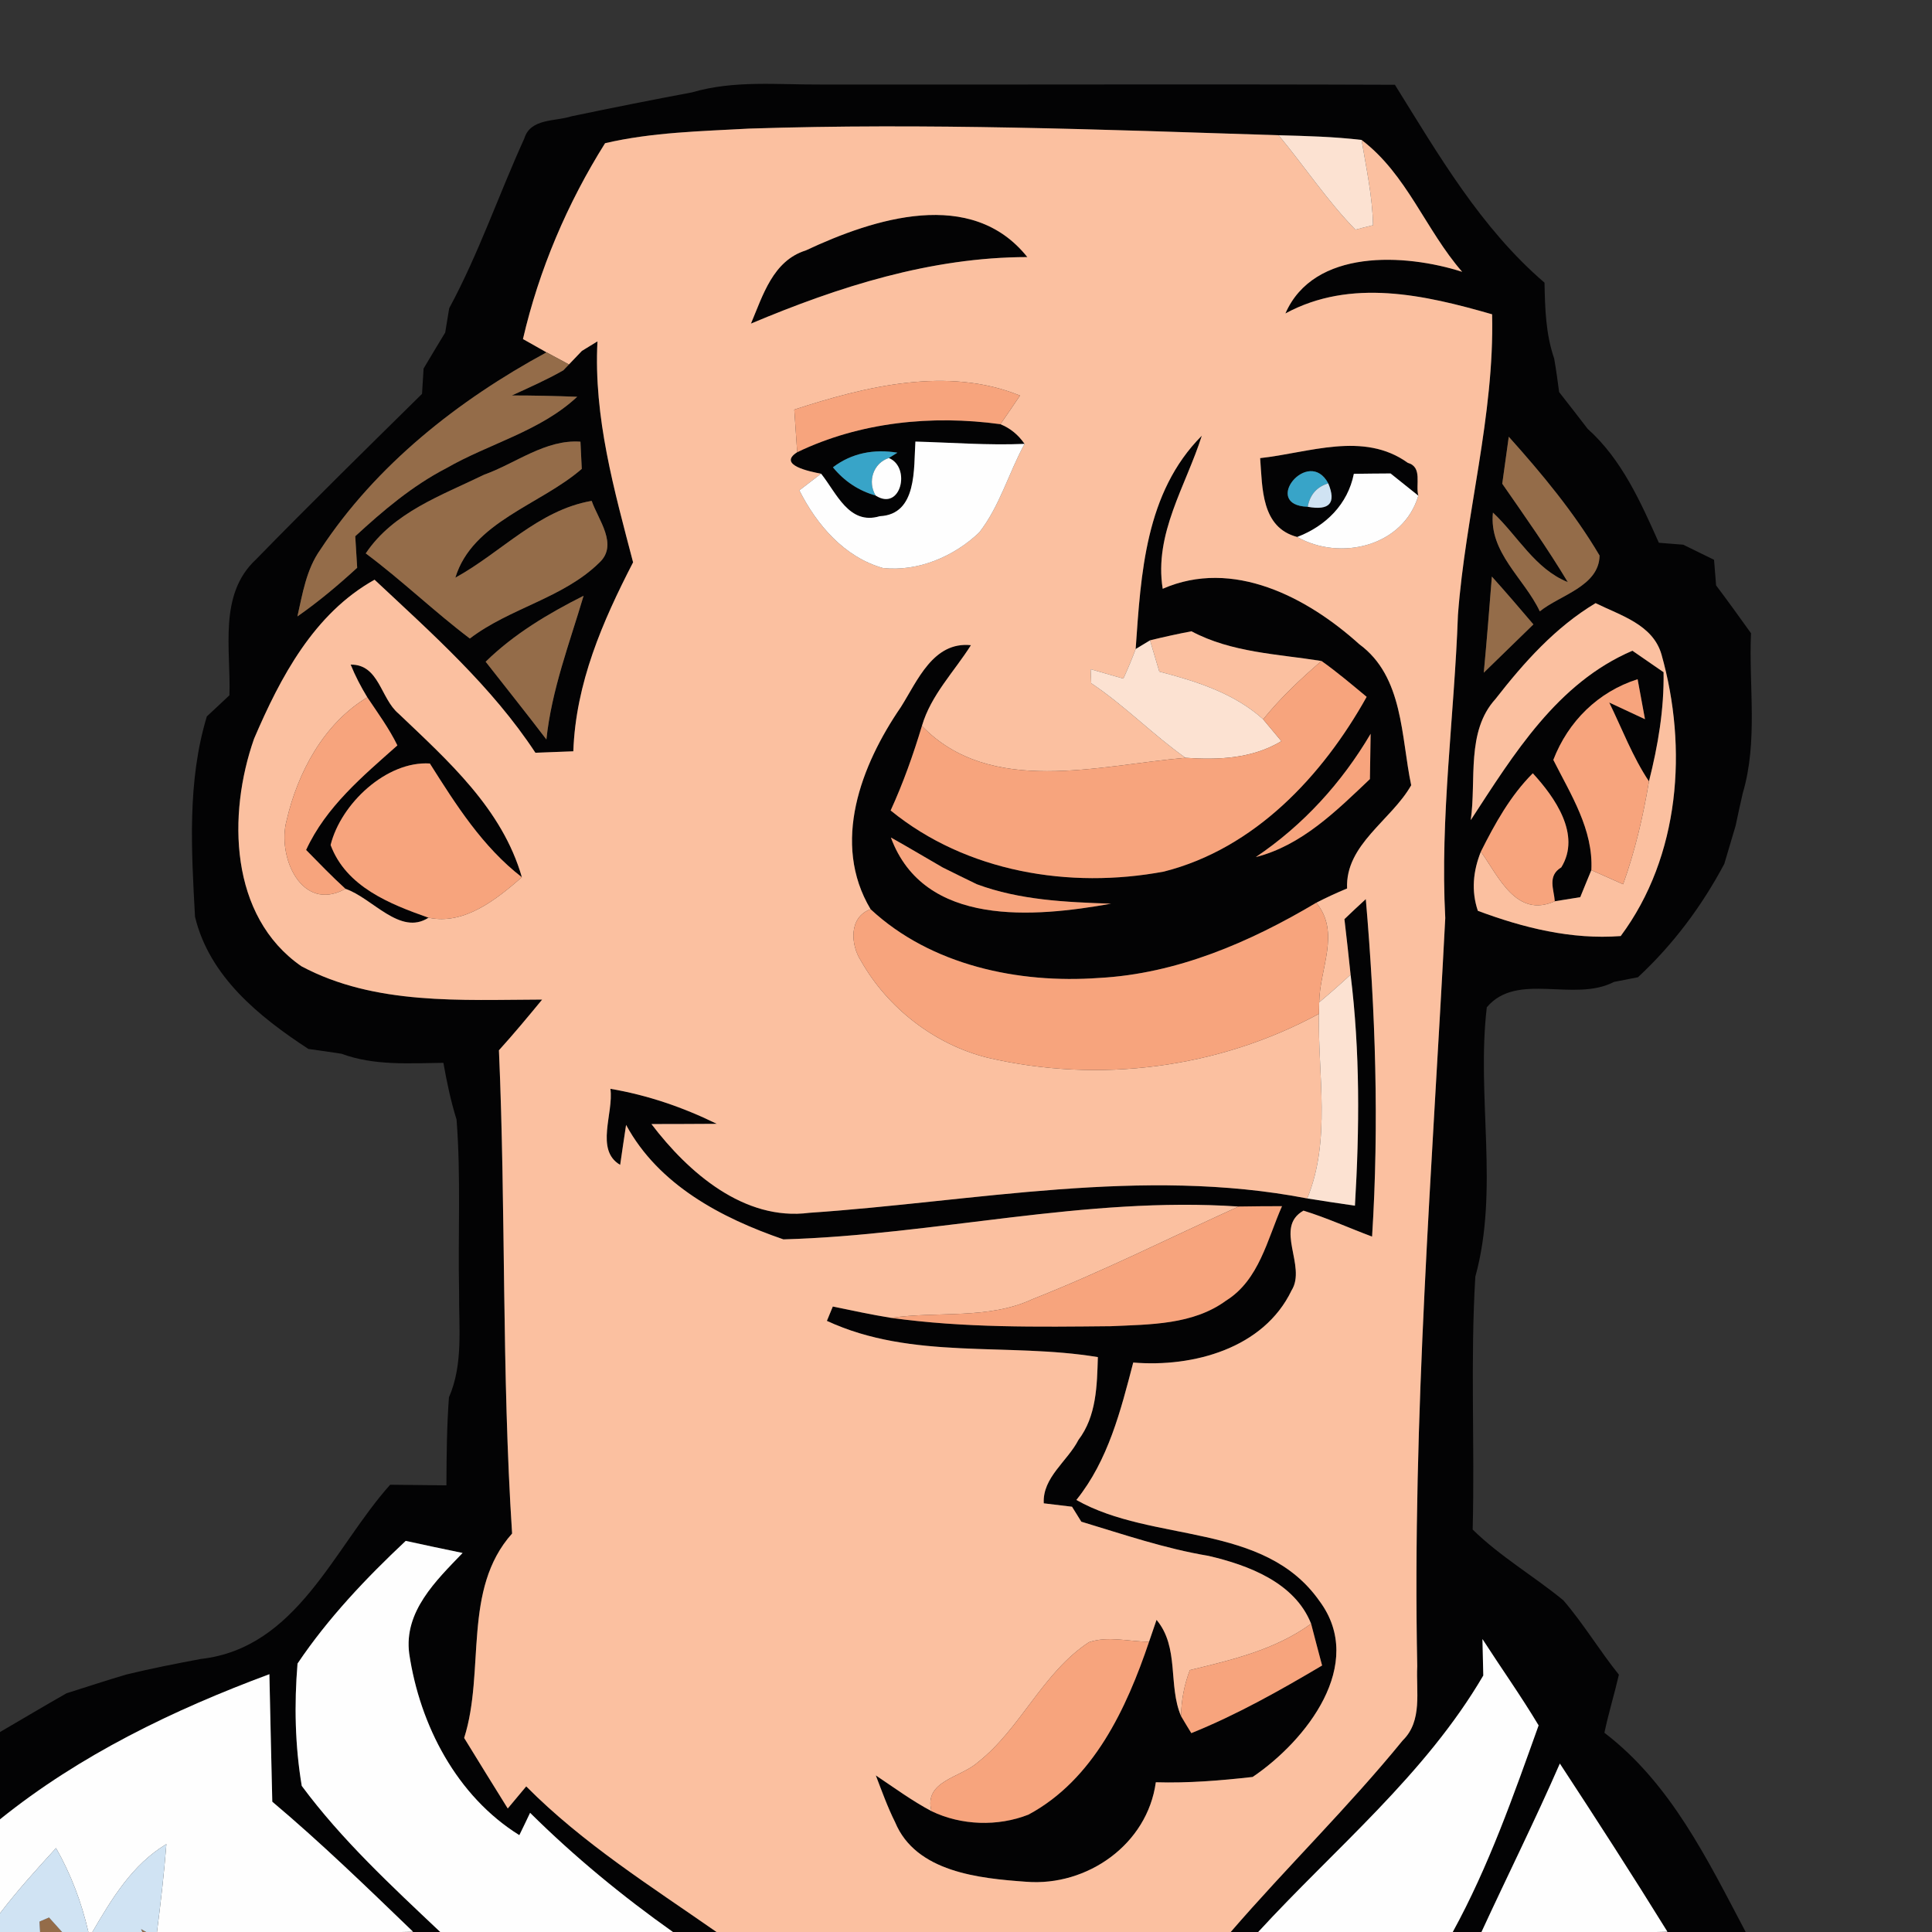 <svg height="160pt" viewBox="0 0 160 160" width="160pt" xmlns="http://www.w3.org/2000/svg"><rect x="0" y="0" width="160" height="160" fill="#333333" stroke="none"/><g fill="#030304"><path d="m57.31 7.65c3.47-1.02 7.1-.63 10.66-.65 15.85.02 31.7-.04 47.55.02 3.62 5.82 7.12 11.87 12.39 16.39.04 2.12.1 4.26.8 6.28.16.92.29 1.85.41 2.78.79 1.01 1.58 2.02 2.36 3.04 2.83 2.54 4.38 6.04 5.9 9.44.5.04 1.51.12 2.02.16.64.31 1.91.94 2.55 1.25.04.53.13 1.59.17 2.12.98 1.3 1.94 2.63 2.89 3.96-.19 4.41.59 8.94-.68 13.24-.21.89-.4 1.79-.59 2.69-.31 1.05-.63 2.11-.94 3.17-1.86 3.5-4.24 6.69-7.15 9.39-.5.1-1.49.29-1.99.39-3.32 1.72-8.02-.88-10.53 2.1-.87 7.4 1.04 15.09-.95 22.31-.42 6.97-.04 13.96-.22 20.94 2.28 2.24 5.05 3.84 7.51 5.86 1.67 1.94 2.99 4.16 4.6 6.16-.37 1.61-.86 3.19-1.2 4.81 5.51 4.21 8.54 10.52 11.7 16.5h-7.42l.94-.02c-2.9-4.69-5.89-9.32-8.91-13.93-2.05 4.7-4.34 9.29-6.49 13.95h-2.38c2.98-5.43 5.03-11.3 7.11-17.11-1.46-2.44-3.11-4.76-4.65-7.15.02 1 .05 2.01.07 3.02-4.81 8.22-12.27 14.3-18.64 21.24h-2.28c4.65-5.38 9.76-10.36 14.25-15.87 1.66-1.62 1.09-4.07 1.2-6.14-.42-20.68 1.25-41.32 2.32-61.96-.44-8.39.75-16.71 1.05-25.09.62-8.34 3.03-16.5 2.83-24.91-5.59-1.61-11.7-3.01-17.12-.07 2.35-5.38 9.89-4.97 14.64-3.45-3.03-3.47-4.58-8.08-8.33-10.92-2.28-.27-4.58-.33-6.87-.39-14.61-.47-29.24-1.03-43.86-.55-3.98.22-8.02.3-11.92 1.21-3.12 4.96-5.48 10.5-6.8 16.22.49.28 1.47.82 1.95 1.1-7.32 3.97-14.11 9.32-18.73 16.34-1.16 1.63-1.47 3.63-1.9 5.53 1.75-1.22 3.38-2.59 4.95-4.03-.04-.65-.12-1.96-.16-2.61 2.31-2.13 4.73-4.18 7.53-5.63 3.58-2.06 7.77-3.05 10.85-5.92-1.81-.07-3.61-.11-5.41-.11 1.44-.66 2.89-1.3 4.26-2.08l.47-.49c.26-.28.8-.84 1.07-1.12.32-.2.97-.6 1.29-.79-.33 6.28 1.39 12.33 2.95 18.3-2.54 4.92-4.75 10.01-4.95 15.65-1.05.04-2.1.08-3.14.12-3.61-5.49-8.56-9.87-13.32-14.33-5.02 2.8-7.8 8.08-9.98 13.17-2.2 6.26-2.05 14.7 3.92 18.84 6.08 3.25 13.26 2.78 19.94 2.76-1.17 1.42-2.34 2.83-3.58 4.2.58 13.33.22 26.69 1.09 40.02-4.14 4.63-2.21 11.39-3.97 16.93 1.19 1.95 2.4 3.89 3.61 5.84l1.53-1.83c4.69 4.73 10.33 8.27 15.76 12.06h-3.61c-4.19-2.97-8.18-6.25-11.83-9.87-.22.46-.66 1.39-.89 1.85-5.19-3.23-8.24-9.11-9.12-15.03-.46-3.49 2.22-6.05 4.42-8.34-1.57-.32-3.14-.66-4.71-1-3.29 3.09-6.44 6.41-8.96 10.16-.28 3.37-.21 6.8.35 10.13 3.31 4.47 7.44 8.29 11.47 12.1h-3.24l.99-.02c-3.81-3.67-7.61-7.36-11.66-10.77-.09-3.52-.16-7.04-.24-10.56-7.94 2.95-15.68 6.68-22.31 12.02v-7.23c1.84-1.07 3.66-2.16 5.51-3.21 1.65-.52 3.28-1.06 4.94-1.55 2.04-.5 4.11-.9 6.17-1.29 8-.9 11-9.19 15.69-14.43 1.55.02 3.11.03 4.66.05.01-2.43.03-4.87.21-7.29 1.2-2.75.81-5.8.84-8.72-.1-4.76.16-9.53-.21-14.28-.48-1.54-.81-3.12-1.09-4.7-2.82.03-5.72.25-8.43-.75-.92-.14-1.83-.28-2.75-.4-4.07-2.66-8.2-5.99-9.39-10.95-.3-5.53-.65-11.22.98-16.59.47-.43 1.4-1.31 1.87-1.75.13-3.79-.94-8.34 2.2-11.25 4.52-4.63 9.14-9.17 13.75-13.71.03-.53.1-1.58.13-2.1.59-1 1.19-1.99 1.79-2.98.08-.5.25-1.51.33-2.01 2.44-4.52 4.1-9.4 6.22-14.06.51-1.69 2.57-1.4 3.91-1.84 3.32-.69 6.65-1.36 9.98-1.98m-17.21 31.66c-3.53 1.72-7.53 3.11-9.81 6.52 2.98 2.22 5.66 4.81 8.62 7.05 3.31-2.53 7.72-3.34 10.71-6.27 1.62-1.49-.08-3.56-.62-5.13-4.44.77-7.49 4.28-11.29 6.36 1.41-4.63 7.05-6.03 10.47-9.01-.03-.56-.08-1.69-.11-2.25-2.88-.21-5.35 1.79-7.97 2.73m84.85-3.14c-.13.97-.4 2.92-.54 3.89 1.86 2.68 3.75 5.35 5.43 8.15-2.73-1.1-4.14-3.83-6.2-5.76-.35 3.31 2.59 5.44 3.88 8.18 1.68-1.36 4.9-2.07 4.95-4.62-2.1-3.56-4.77-6.77-7.52-9.84m-1.4 11.58c-.21 2.65-.42 5.31-.67 7.96 1.37-1.33 2.74-2.66 4.11-4-1.13-1.33-2.27-2.66-3.44-3.96m-83.33 7.05c1.68 2.15 3.38 4.27 5.03 6.44.43-4.11 1.92-7.98 3.08-11.9-2.92 1.47-5.76 3.16-8.11 5.46m83.62 3.1c-2.44 2.69-1.56 6.71-2.04 10.02 3.55-5.44 7.15-11.36 13.39-14.03.86.6 1.72 1.19 2.58 1.78.05 3.07-.46 6.08-1.21 9.04-1.36-2.04-2.22-4.34-3.29-6.53.74.35 2.22 1.04 2.96 1.38-.15-.83-.46-2.48-.61-3.31-3.27 1.04-5.75 3.49-6.98 6.68 1.45 2.88 3.32 5.77 3.15 9.13-.31.75-.62 1.49-.92 2.24-.53.09-1.59.26-2.11.34-.06-.97-.64-2.1.54-2.81 1.66-2.7-.53-5.8-2.36-7.79-1.86 1.86-3.13 4.16-4.3 6.49-.64 1.59-.81 3.25-.25 4.9 3.78 1.41 7.75 2.4 11.83 2.09 4.92-6.62 5.56-15.57 3.38-23.31-.71-2.49-3.4-3.24-5.46-4.26-3.34 2-5.94 4.92-8.3 7.95z"/><path d="m66.73 20.74c5.65-2.65 13.72-5.25 18.35.55-7.99.01-15.62 2.45-22.89 5.51.99-2.34 1.82-5.21 4.54-6.06z"/><path d="m66.02 37.45c5.2-2.5 11.16-3.1 16.83-2.32.81.33 1.48.87 2 1.63-3.01.13-6.03-.11-9.04-.19-.15 2.21.17 6.03-2.95 6.18-2.56.77-3.59-1.94-4.86-3.52-.91-.17-3.65-.72-1.98-1.78m2.96 1.25c.95 1.16 2.13 1.94 3.54 2.34 2.08 1.34 2.95-2.34 1.09-3.11l.71-.44c-1.92-.32-3.78.02-5.34 1.21z"/><path d="m94.05 53.75c.44-6.23.78-12.95 5.48-17.67-1.32 4.17-3.97 8.11-3.24 12.68 5.81-2.54 11.97.7 16.28 4.59 3.67 2.69 3.45 7.67 4.3 11.68-1.65 2.91-5.47 4.91-5.31 8.55-.87.36-1.71.75-2.55 1.18-5.48 3.26-11.55 5.89-18.01 6.23-6.65.48-13.9-1.04-18.9-5.69-3.28-5.48-.79-11.94 2.51-16.75 1.37-2.17 2.67-5.44 5.8-5.12-1.39 2.2-3.32 4.14-4.06 6.69-.72 2.38-1.55 4.73-2.59 7 6.26 5.11 14.83 6.52 22.63 5.06 7.5-1.9 13.13-7.91 16.79-14.47-1.23-1.02-2.44-2.05-3.74-2.97-3.63-.58-7.45-.69-10.77-2.46-1.15.22-2.29.47-3.43.75-.3.18-.9.54-1.19.72m9.95 17.23c3.81-.97 6.68-3.83 9.45-6.46.02-1.25.04-2.5.06-3.75-2.4 4.07-5.59 7.57-9.51 10.21m-30.22-1.62c2.75 7.45 11.9 6.61 18.23 5.48-3.75-.13-7.55-.29-11.11-1.61-.95-.46-1.89-.92-2.83-1.39-1.43-.82-2.85-1.68-4.29-2.48z"/><path d="m104.36 37.94c4.04-.44 8.56-2.25 12.23.39 1.24.35.62 1.8.87 2.72-.57-.46-1.72-1.38-2.3-1.84-.76 0-2.28.02-3.04.03-.5 2.52-2.33 4.33-4.69 5.23-2.99-.78-2.88-4.06-3.07-6.53m3.94 4.03c1.81.33 2.38-.31 1.7-1.94-1.63-3.07-5.6 1.81-1.7 1.94z"/><path d="m29.04 55.04c2.37-.03 2.47 2.81 3.97 4.06 4.11 3.92 8.58 7.88 10.21 13.55-3.26-2.52-5.45-5.99-7.62-9.42-3.58-.23-7.37 3.32-8.22 6.75 1.29 3.46 4.9 4.89 8.11 6.02-2.36 1.53-4.65-1.64-6.88-2.39-1.13-1.03-2.19-2.13-3.26-3.22 1.65-3.58 4.68-6.1 7.56-8.66-.69-1.41-1.62-2.68-2.49-3.98-.53-.87-1-1.77-1.38-2.71z"/><path d="m111.34 76.12c.58-.56 1.17-1.11 1.77-1.66.8 9.29 1.11 18.64.52 27.95-1.9-.71-3.74-1.55-5.68-2.15-2.48 1.4.29 4.58-.99 6.61-2.31 4.81-8.16 6.38-13.11 5.97-1.04 3.98-2.07 8.1-4.71 11.38 6.35 3.6 15.53 1.8 20.14 8.38 3.88 5.23-1.12 11.57-5.54 14.56-2.66.3-5.34.52-8.02.44-.7 5.14-5.68 8.64-10.73 8.24-3.89-.28-9.14-.79-10.86-4.93-.63-1.26-1.1-2.58-1.6-3.88 1.51 1.01 2.99 2.1 4.61 2.96 2.46 1.19 5.49 1.29 8.03.29 5.38-2.89 8.12-8.78 9.99-14.32.15-.45.46-1.36.62-1.81 1.91 2.28.94 5.44 2.03 7.97.21.36.63 1.06.85 1.41 3.77-1.52 7.33-3.53 10.83-5.6-.31-1.15-.61-2.31-.91-3.46-1.35-3.41-5.19-4.85-8.5-5.62-3.6-.6-7.05-1.78-10.53-2.83-.19-.31-.58-.93-.77-1.24-.59-.07-1.76-.21-2.34-.28-.12-2.14 1.97-3.49 2.87-5.25 1.5-1.97 1.54-4.51 1.61-6.86-7.46-1.24-15.37.28-22.44-3 .12-.3.37-.9.49-1.19 1.6.33 3.21.68 4.83.94 6.03.84 12.14.75 18.21.69 3.24-.15 6.79-.11 9.53-2.12 2.74-1.71 3.41-5.07 4.63-7.82-1.2 0-2.4.01-3.6.03-12.67-.86-25.1 2.36-37.69 2.72-5.15-1.77-10.34-4.51-13.03-9.48-.13.83-.37 2.48-.49 3.31-2.11-1.23-.52-4.29-.81-6.3 3.07.52 6.02 1.53 8.81 2.9-1.81.02-3.61.01-5.41.02 3.05 4.01 7.67 8.05 13.07 7.35 13.7-.93 27.55-3.84 41.24-1.19 1.31.21 2.63.41 3.95.6.38-6.37.43-12.78-.36-19.13-.16-1.53-.33-3.07-.51-4.6z"/></g><path d="m50.11 11.86c3.9-.91 7.94-.99 11.92-1.21 14.62-.48 29.25.08 43.86.55 2.15 2.59 4.01 5.41 6.36 7.82.36-.1 1.1-.28 1.46-.37-.05-2.38-.56-4.72-.95-7.06 3.75 2.84 5.3 7.45 8.33 10.92-4.75-1.52-12.29-1.93-14.64 3.45 5.42-2.94 11.53-1.54 17.12.07.2 8.41-2.21 16.57-2.83 24.91-.3 8.38-1.49 16.7-1.05 25.09-1.07 20.64-2.74 41.28-2.32 61.96-.11 2.07.46 4.52-1.2 6.14-4.49 5.51-9.6 10.49-14.25 15.87h-42.58c-5.43-3.79-11.07-7.33-15.76-12.06-.51.61-1.02 1.22-1.53 1.83-1.21-1.95-2.42-3.89-3.61-5.84 1.76-5.54-.17-12.3 3.97-16.93-.87-13.33-.51-26.69-1.09-40.02 1.24-1.37 2.41-2.78 3.58-4.2-6.68.02-13.86.49-19.94-2.76-5.97-4.14-6.12-12.58-3.92-18.84 2.18-5.09 4.96-10.37 9.98-13.17 4.76 4.46 9.71 8.84 13.32 14.33 1.04-.04 2.09-.08 3.14-.12.2-5.64 2.41-10.73 4.95-15.65-1.56-5.97-3.28-12.02-2.95-18.3-.32.19-.97.59-1.29.79-.27.28-.81.84-1.07 1.12-.47-.25-1.39-.75-1.86-1-.48-.28-1.46-.82-1.95-1.1 1.32-5.72 3.68-11.26 6.8-16.22m16.62 8.88c-2.72.85-3.55 3.72-4.54 6.06 7.27-3.06 14.9-5.5 22.89-5.51-4.63-5.8-12.7-3.2-18.35-.55m-.95 13.18c.06.88.18 2.64.24 3.53-1.67 1.06 1.07 1.61 1.98 1.78-.45.35-1.35 1.03-1.8 1.38 1.44 2.86 3.73 5.53 6.92 6.43 2.9.32 5.89-.95 7.98-2.95 1.7-2.18 2.43-4.92 3.75-7.33-.52-.76-1.19-1.3-2-1.63.41-.59 1.22-1.77 1.62-2.37-5.99-2.44-12.77-.77-18.69 1.16m28.27 19.83c-.31.83-.65 1.65-1.02 2.45-.68-.2-2.03-.58-2.71-.78.01.29.04.87.05 1.16 2.77 1.85 5.1 4.26 7.81 6.18-7.15.6-16.15 3.23-21.83-2.64.74-2.55 2.67-4.49 4.06-6.69-3.13-.32-4.43 2.95-5.8 5.12-3.3 4.81-5.79 11.27-2.51 16.75-1.83.65-1.66 2.95-.8 4.27 2.21 3.91 6.1 6.93 10.47 8.02 9.22 2.16 19.13.89 27.46-3.63-.1 5.08 1.02 10.43-.97 15.29-13.69-2.65-27.54.26-41.24 1.19-5.4.7-10.02-3.34-13.07-7.35 1.8-.01 3.6 0 5.41-.02-2.79-1.37-5.74-2.38-8.81-2.9.29 2.01-1.3 5.07.81 6.3.12-.83.36-2.48.49-3.31 2.69 4.97 7.88 7.71 13.03 9.48 12.59-.36 25.02-3.58 37.69-2.72-5.68 2.58-11.26 5.38-17.06 7.67-3.68 1.71-7.82.98-11.71 1.55-1.62-.26-3.23-.61-4.83-.94-.12.29-.37.89-.49 1.19 7.07 3.28 14.98 1.76 22.44 3-.07 2.35-.11 4.89-1.61 6.86-.9 1.76-2.99 3.11-2.87 5.25.58.07 1.75.21 2.34.28.19.31.58.93.77 1.24 3.48 1.05 6.93 2.23 10.53 2.83 3.31.77 7.15 2.21 8.5 5.62-2.98 2.16-6.53 2.99-10.04 3.84-.47 1.23-.71 2.5-.73 3.81-1.09-2.53-.12-5.69-2.03-7.97-.16.45-.47 1.36-.62 1.81-1.65 0-3.38-.5-4.98.04-3.87 2.55-5.64 7.16-9.23 9.97-1.41 1.25-4.47 1.52-3.81 4.02-1.62-.86-3.1-1.95-4.61-2.96.5 1.3.97 2.62 1.6 3.88 1.72 4.14 6.97 4.65 10.86 4.93 5.05.4 10.03-3.1 10.73-8.24 2.68.08 5.36-.14 8.02-.44 4.42-2.99 9.42-9.33 5.54-14.56-4.61-6.58-13.79-4.78-20.14-8.38 2.64-3.28 3.67-7.4 4.71-11.38 4.95.41 10.8-1.16 13.11-5.97 1.28-2.03-1.49-5.21.99-6.61 1.94.6 3.78 1.44 5.68 2.15.59-9.31.28-18.66-.52-27.95-.6.55-1.19 1.1-1.77 1.66.18 1.53.35 3.07.51 4.6-.85.79-1.72 1.55-2.6 2.29.03-2.79 1.79-5.77-.24-8.25.84-.43 1.68-.82 2.55-1.18-.16-3.64 3.66-5.64 5.31-8.55-.85-4.01-.63-8.99-4.3-11.68-4.31-3.89-10.47-7.13-16.28-4.59-.73-4.57 1.92-8.51 3.24-12.68-4.7 4.72-5.04 11.44-5.48 17.67m10.31-15.81c.19 2.47.08 5.75 3.07 6.53 3.57 2.02 8.79.78 10.03-3.42-.25-.92.37-2.37-.87-2.72-3.67-2.64-8.19-.83-12.23-.39m-75.32 17.1c.38.94.85 1.84 1.38 2.71-3.61 2.17-5.77 6.22-6.69 10.22-.79 2.94 1.22 7.66 4.88 5.64 2.23.75 4.52 3.92 6.88 2.39 2.97.63 5.62-1.52 7.73-3.35-1.63-5.67-6.1-9.63-10.21-13.55-1.5-1.25-1.6-4.09-3.97-4.06z" fill="#fbc0a0"/><path d="m123.84 57.9c2.36-3.03 4.96-5.95 8.3-7.95 2.06 1.02 4.75 1.77 5.46 4.26 2.18 7.74 1.54 16.69-3.38 23.31-4.08.31-8.05-.68-11.83-2.09-.56-1.65-.39-3.31.25-4.9 1.48 2.08 2.93 5.53 6.12 4.11.52-.08 1.58-.25 2.11-.34.3-.75.61-1.49.92-2.24.66.29 1.98.88 2.63 1.17.99-2.77 1.66-5.63 2.14-8.52.75-2.96 1.26-5.97 1.21-9.04-.86-.59-1.72-1.18-2.58-1.78-6.24 2.67-9.84 8.59-13.39 14.03.48-3.31-.4-7.33 2.04-10.02z" fill="#fbc0a0"/><path d="m95.24 53.03c1.14-.28 2.28-.53 3.43-.75 3.32 1.77 7.14 1.88 10.77 2.46-1.73 1.48-3.39 3.05-4.83 4.83-2.4-2.17-5.54-3.15-8.6-3.95-.19-.65-.58-1.95-.77-2.59z" fill="#fbc0a0"/><path d="m105.89 11.2c2.29.06 4.59.12 6.87.39.39 2.34.9 4.68.95 7.06-.36.09-1.1.27-1.46.37-2.35-2.41-4.21-5.23-6.36-7.82z" fill="#fce2d2"/><path d="m94.05 53.75c.29-.18.89-.54 1.19-.72.19.64.58 1.94.77 2.59 3.06.8 6.2 1.78 8.6 3.95.38.45 1.13 1.36 1.51 1.81-2.41 1.45-5.21 1.57-7.94 1.38-2.71-1.92-5.04-4.33-7.81-6.18-.01-.29-.04-.87-.05-1.16.68.2 2.03.58 2.71.78.37-.8.71-1.62 1.02-2.45z" fill="#fce2d2"/><path d="m109.25 83.01c.88-.74 1.75-1.5 2.6-2.29.79 6.35.74 12.76.36 19.13-1.32-.19-2.64-.39-3.95-.6 1.99-4.86.87-10.21.97-15.29z" fill="#fce2d2"/><g fill="#946c49"><path d="m45.26 29.18c.47.25 1.39.75 1.86 1l-.47.49c-1.37.78-2.82 1.42-4.26 2.08 1.8 0 3.6.04 5.41.11-3.08 2.87-7.27 3.86-10.85 5.92-2.8 1.45-5.22 3.5-7.53 5.63.04.65.12 1.96.16 2.61-1.57 1.44-3.2 2.81-4.95 4.03.43-1.9.74-3.9 1.9-5.53 4.62-7.02 11.41-12.37 18.73-16.34z"/><path d="m40.1 39.31c2.62-.94 5.09-2.94 7.97-2.73.03.56.08 1.69.11 2.25-3.42 2.98-9.06 4.38-10.47 9.01 3.8-2.08 6.85-5.59 11.29-6.36.54 1.57 2.24 3.64.62 5.13-2.99 2.93-7.4 3.74-10.71 6.27-2.96-2.24-5.64-4.83-8.62-7.05 2.28-3.41 6.28-4.8 9.81-6.52z"/><path d="m124.95 36.17c2.75 3.07 5.42 6.28 7.52 9.84-.05 2.55-3.27 3.26-4.95 4.62-1.29-2.74-4.23-4.87-3.88-8.18 2.06 1.93 3.47 4.66 6.2 5.76-1.68-2.8-3.57-5.47-5.43-8.15.14-.97.41-2.92.54-3.89z"/><path d="m123.55 47.75c1.17 1.3 2.31 2.63 3.44 3.96-1.37 1.34-2.74 2.67-4.11 4 .25-2.65.46-5.31.67-7.96z"/><path d="m40.22 54.8c2.35-2.3 5.19-3.99 8.11-5.46-1.16 3.92-2.65 7.79-3.08 11.9-1.65-2.17-3.35-4.29-5.03-6.44z"/><path d="m3.27 159.14.79-.34 1.08 1.2h-1.82z"/><path d="m11.68 159.76c.11.06.33.18.43.24h-.32z"/></g><g fill="#f7a47d"><path d="m65.78 33.92c5.92-1.93 12.7-3.6 18.69-1.16-.4.6-1.21 1.78-1.62 2.37-5.67-.78-11.63-.18-16.83 2.32-.06-.89-.18-2.65-.24-3.53z"/><path d="m109.44 54.74c1.3.92 2.51 1.95 3.74 2.97-3.66 6.56-9.29 12.57-16.79 14.47-7.8 1.46-16.37.05-22.63-5.06 1.04-2.27 1.87-4.62 2.59-7 5.68 5.87 14.68 3.24 21.83 2.64 2.73.19 5.53.07 7.94-1.38-.38-.45-1.13-1.36-1.51-1.81 1.44-1.78 3.1-3.35 4.83-4.83z"/><path d="m128.64 62.93c1.23-3.19 3.71-5.64 6.98-6.68.15.83.46 2.48.61 3.31-.74-.34-2.22-1.03-2.96-1.38 1.07 2.19 1.93 4.49 3.29 6.53-.48 2.89-1.15 5.75-2.14 8.52-.65-.29-1.97-.88-2.63-1.17.17-3.36-1.7-6.25-3.15-9.13z"/><path d="m30.42 57.75c.87 1.3 1.8 2.57 2.49 3.98-2.88 2.56-5.91 5.08-7.56 8.66 1.07 1.09 2.13 2.19 3.26 3.22-3.66 2.02-5.67-2.7-4.88-5.64.92-4 3.08-8.05 6.69-10.22z"/><path d="m104 70.98c3.92-2.64 7.11-6.14 9.51-10.21-.02 1.25-.04 2.5-.06 3.75-2.77 2.63-5.64 5.49-9.45 6.46z"/><path d="m27.38 69.98c.85-3.43 4.64-6.98 8.22-6.75 2.17 3.43 4.36 6.9 7.62 9.42-2.11 1.83-4.76 3.98-7.73 3.35-3.21-1.13-6.82-2.56-8.11-6.02z"/><path d="m122.64 70.53c1.17-2.33 2.44-4.63 4.3-6.49 1.83 1.99 4.02 5.09 2.36 7.79-1.18.71-.6 1.84-.54 2.81-3.19 1.42-4.64-2.03-6.12-4.11z"/><path d="m73.78 69.36c1.44.8 2.86 1.66 4.29 2.48.94.47 1.88.93 2.83 1.39 3.56 1.32 7.36 1.48 11.11 1.61-6.33 1.13-15.48 1.97-18.23-5.48z"/><path d="m91 80.99c6.46-.34 12.53-2.97 18.01-6.23 2.03 2.48.27 5.46.24 8.25l-.02.95c-8.33 4.52-18.24 5.79-27.46 3.63-4.37-1.09-8.26-4.11-10.47-8.02-.86-1.32-1.03-3.62.8-4.27 5 4.65 12.25 6.17 18.9 5.69z"/><path d="m102.57 99.92c1.2-.02 2.4-.03 3.6-.03-1.22 2.75-1.89 6.11-4.63 7.82-2.74 2.01-6.29 1.97-9.53 2.12-6.07.06-12.18.15-18.21-.69 3.89-.57 8.03.16 11.71-1.55 5.8-2.29 11.38-5.09 17.06-7.67z"/><path d="m98.54 138.31c3.51-.85 7.06-1.68 10.04-3.84.3 1.15.6 2.31.91 3.46-3.5 2.07-7.06 4.08-10.83 5.6-.22-.35-.64-1.05-.85-1.41.02-1.31.26-2.58.73-3.81z"/><path d="m90.18 136c1.6-.54 3.33-.04 4.98-.04-1.87 5.54-4.61 11.43-9.99 14.32-2.54 1-5.57.9-8.03-.29-.66-2.5 2.4-2.77 3.81-4.02 3.59-2.81 5.36-7.42 9.23-9.97z"/></g><path d="m68.98 38.7c1.56-1.19 3.42-1.53 5.34-1.21l-.71.44c-1.29.42-1.79 1.96-1.09 3.11-1.41-.4-2.59-1.18-3.54-2.34z" fill="#38a4c8"/><path d="m108.3 41.97c-3.9-.13.07-5.01 1.7-1.94-.95.29-1.52.94-1.7 1.94z" fill="#38a4c8"/><path d="m75.81 36.57c3.01.08 6.03.32 9.04.19-1.32 2.41-2.05 5.15-3.75 7.33-2.09 2-5.08 3.27-7.98 2.95-3.19-.9-5.48-3.57-6.92-6.43.45-.35 1.35-1.03 1.8-1.38 1.27 1.58 2.3 4.29 4.86 3.52 3.12-.15 2.8-3.97 2.95-6.18z" fill="#fefefe"/><path d="m72.52 41.04c-.7-1.15-.2-2.69 1.09-3.11 1.86.77.99 4.45-1.09 3.11z" fill="#fefefe"/><path d="m112.12 39.24c.76-.01 2.28-.03 3.04-.03.58.46 1.73 1.38 2.3 1.84-1.24 4.2-6.46 5.44-10.03 3.42 2.36-.9 4.19-2.71 4.69-5.23z" fill="#fefefe"/><path d="m24.64 137.77c2.52-3.75 5.67-7.07 8.96-10.16 1.57.34 3.14.68 4.71 1-2.2 2.29-4.88 4.85-4.42 8.34.88 5.92 3.93 11.8 9.12 15.03.23-.46.67-1.39.89-1.85 3.65 3.62 7.64 6.9 11.83 9.87h-19.27c-4.03-3.81-8.16-7.63-11.47-12.1-.56-3.33-.63-6.76-.35-10.13z" fill="#fefefe"/><path d="m122.84 138.76c-.02-1.01-.05-2.02-.07-3.02 1.54 2.39 3.19 4.71 4.65 7.15-2.08 5.81-4.13 11.68-7.11 17.11h-16.11c6.37-6.94 13.83-13.02 18.64-21.24z" fill="#fefefe"/><path d="m0 150.67c6.63-5.34 14.37-9.07 22.31-12.02.08 3.52.15 7.04.24 10.56 4.05 3.41 7.85 7.1 11.66 10.77l-.99.02h-20.22c.31-2.42.59-4.85.78-7.28-2.82 1.69-4.52 4.52-6.13 7.28h-.33c-.56-2.44-1.44-4.78-2.68-6.95-1.6 1.75-3.2 3.51-4.64 5.4z" fill="#fefefe"/><path d="m129.18 146.05c3.02 4.61 6.01 9.24 8.91 13.93l-.94.02h-14.46c2.15-4.66 4.44-9.25 6.49-13.95z" fill="#fefefe"/><path d="m108.3 41.97c.18-1 .75-1.65 1.7-1.94.68 1.63.11 2.27-1.7 1.94z" fill="#d0e3f3"/><path d="m4.64 153.05c1.24 2.17 2.12 4.51 2.68 6.95h-2.18c-.27-.3-.81-.9-1.08-1.2l-.79.34.05.86h-3.32v-1.55c1.44-1.89 3.04-3.65 4.64-5.4z" fill="#d0e3f3"/><path d="m7.65 160c1.61-2.76 3.31-5.59 6.13-7.28-.19 2.43-.47 4.86-.78 7.28h-.89c-.1-.06-.32-.18-.43-.24l.11.24z" fill="#d0e3f3"/></svg>